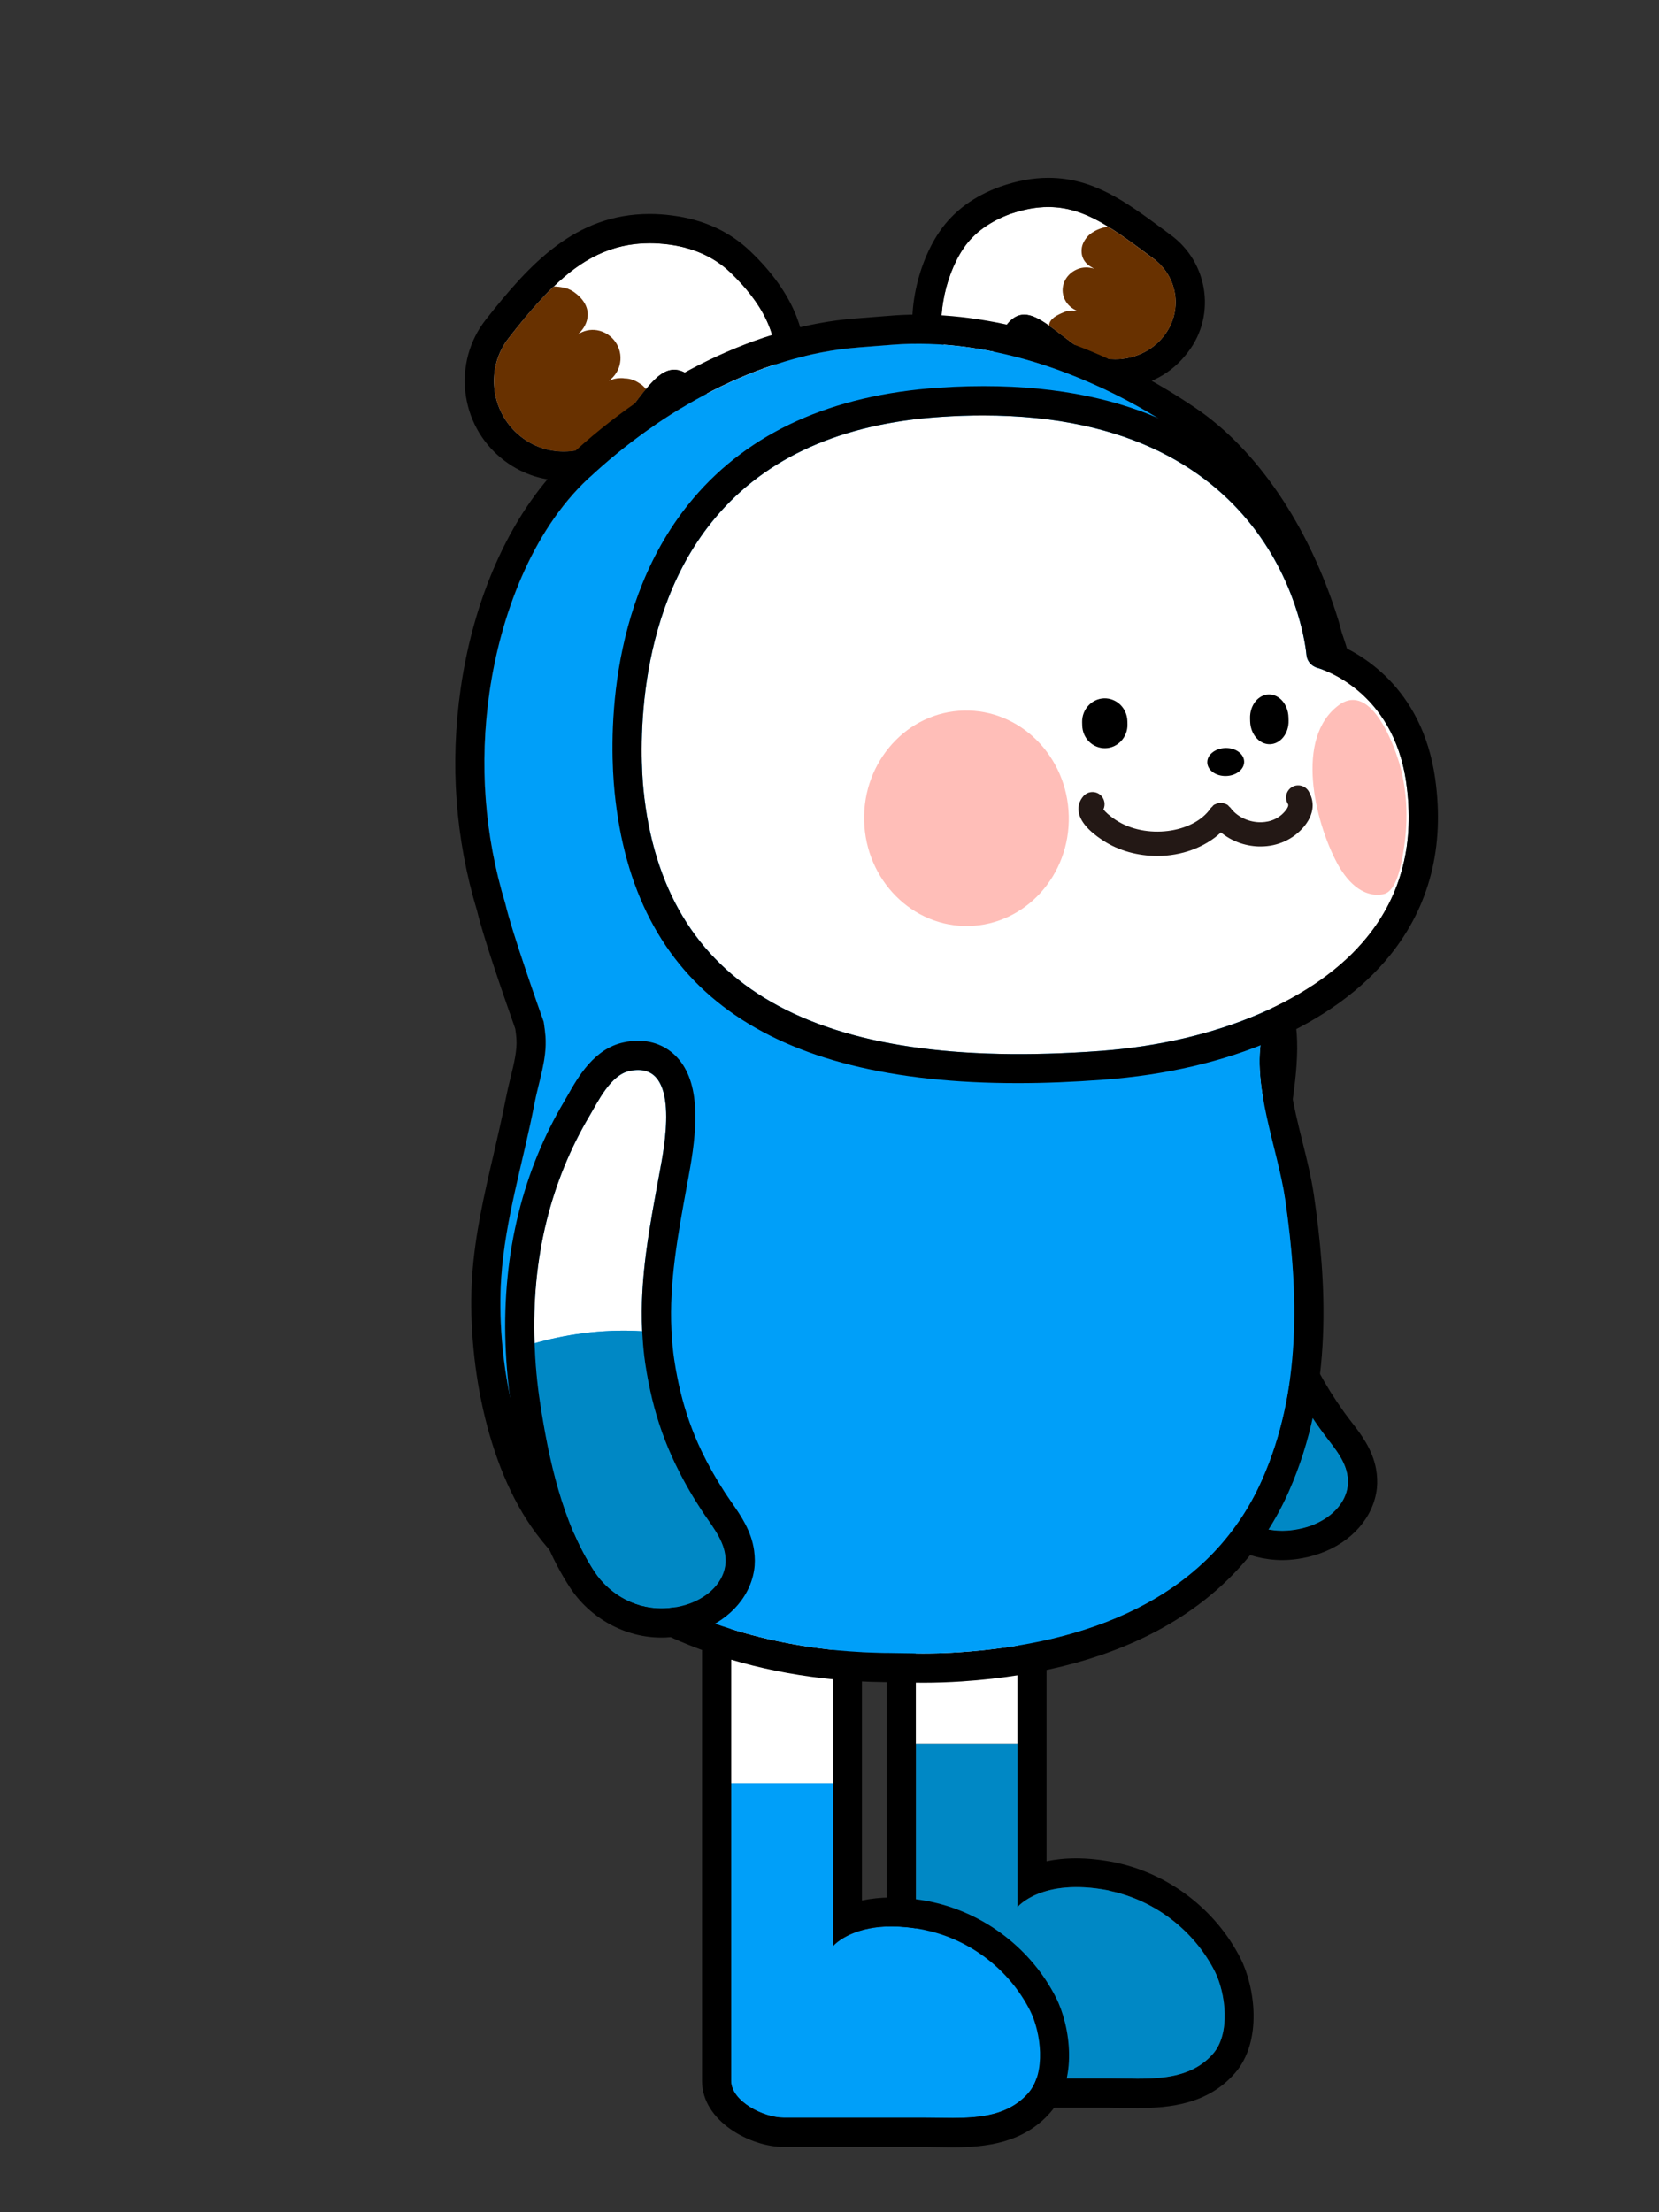 <?xml version="1.0" encoding="utf-8"?>
<!-- Generator: Adobe Illustrator 24.1.1, SVG Export Plug-In . SVG Version: 6.00 Build 0)  -->
<svg version="1.1" id="Layer_1" xmlns="http://www.w3.org/2000/svg" xmlns:xlink="http://www.w3.org/1999/xlink" x="0px" y="0px"
	 viewBox="0 0 180 240" style="enable-background:new 0 0 180 240;" xml:space="preserve">
<rect x="0" y="0" width="180" height="240" fill="#333333" stroke="none"/>
<g>
	<path d="M106.58,157c2.1,0,3.81,1.7,3.81,3.8v28.39v17.7c0,0,1.75-2.16,6.38-2.16c1.01,0,2.17,0.1,3.47,0.36
		c0.04,0.01,0.27,0.06,0.27,0.06c4.83,1.05,9.04,4.29,11.28,8.7c1.21,2.39,1.74,6.76-0.16,8.95c-2.1,2.41-5.21,2.71-8.22,2.71
		c-0.99,0-1.97-0.03-2.9-0.03h-12.69h-2.75c-2.21,0-5.7-1.79-5.7-3.99v-32.3h0V160.8C99.37,158.7,104.49,157,106.58,157
		 M106.58,153.84c-2.2,0-10.38,1.74-10.38,6.97v28.39l0,32.3c0,4.37,5.25,7.16,8.86,7.16h2.75h12.69c0.44,0,0.89,0.01,1.35,0.02
		c0.51,0.01,1.02,0.02,1.54,0.02c3.61,0,7.68-0.45,10.6-3.79c3.02-3.46,2.17-9.37,0.6-12.46c-2.67-5.24-7.68-9.11-13.43-10.36
		l-0.26-0.06c-1.49-0.29-2.86-0.43-4.14-0.43c-1.21,0-2.28,0.12-3.21,0.32v-12.7V160.8C113.55,156.96,110.43,153.84,106.58,153.84
		L106.58,153.84z"/>
	<path style="fill:#FFFFFF;" d="M110.39,160.81v28.38H99.37v-28.38c0-2.11,5.11-3.82,7.22-3.82
		C108.68,156.99,110.39,158.7,110.39,160.81z"/>
	<path style="fill-rule:evenodd;clip-rule:evenodd;fill:#0088C5;" d="M131.6,222.82c-2.79,3.19-7.33,2.66-11.09,2.66h-15.44
		c-2.21,0-5.69-1.79-5.69-3.98v-32.31h11.02v17.71c0,0,2.61-3.22,9.86-1.82c0.03,0.03,0.26,0.08,0.26,0.08
		c4.82,1.05,9.04,4.3,11.28,8.7C133,216.25,133.53,220.63,131.6,222.82z"/>
</g>
<g>
	<path style="fill:#FFFFFF;" d="M90.36,165.08v28.38H79.32v-28.38c0-2.11,5.14-3.82,7.22-3.82
		C88.65,161.26,90.36,162.97,90.36,165.08z"/>
	<path style="fill-rule:evenodd;clip-rule:evenodd;fill:#009FF9;" d="M111.58,227.06c-2.79,3.21-7.35,2.69-11.12,2.69H85.04
		c-2.21,0-5.72-1.79-5.72-4.01v-32.28h11.04v17.71c0,0,2.61-3.21,9.83-1.82c0.05,0.03,0.26,0.08,0.26,0.08
		c4.85,1.03,9.04,4.3,11.28,8.7C112.95,220.5,113.5,224.87,111.58,227.06z"/>
	<path d="M86.55,161.26c2.1,0,3.81,1.7,3.81,3.8v28.39v17.7c0,0,1.75-2.16,6.38-2.16c1.01,0,2.17,0.1,3.47,0.36
		c0.04,0.01,0.27,0.06,0.27,0.06c4.83,1.05,9.04,4.29,11.28,8.7c1.21,2.39,1.74,6.76-0.16,8.95c-2.1,2.41-5.2,2.71-8.21,2.71
		c-0.99,0-1.97-0.03-2.9-0.03H87.78h-2.75c-2.21,0-5.7-1.79-5.7-3.99v-32.3h0v-28.39C79.33,162.96,84.45,161.26,86.55,161.26
		 M86.55,158.1c-2.2,0-10.38,1.74-10.38,6.97v28.39l0,32.3c0,4.37,5.25,7.16,8.86,7.16h2.75h12.69c0.44,0,0.89,0.01,1.35,0.02
		c0.51,0.01,1.03,0.02,1.55,0.02c3.6,0,7.68-0.45,10.6-3.79c3.02-3.47,2.17-9.37,0.6-12.46c-2.66-5.24-7.68-9.11-13.43-10.36
		l-0.22-0.05c-1.53-0.3-2.9-0.44-4.18-0.44c-1.21,0-2.28,0.12-3.22,0.32v-12.7v-28.39C93.52,161.23,90.39,158.1,86.55,158.1
		L86.55,158.1z"/>
</g>
<g>
	<path style="fill:#FFFFFF;" d="M136.07,136.11c-0.56-5.8,0.28-11.39,1.09-17.37c0.36-2.65,1.83-12.25-3.79-10.77
		c-2.03,0.54-3.24,3.42-4.13,5.09c-1.93,3.64-3.29,7.52-4.08,11.49c-0.89,4.45-1.07,8.96-0.7,13.42
		C127.44,136.96,131.53,136.04,136.07,136.11z"/>
	<path style="fill:#0088C5;" d="M143.33,155.12c-0.04-0.06-0.09-0.12-0.13-0.18c-1.13-1.58-2.08-3.11-2.91-4.66
		c-1.18-2.21-2.1-4.45-2.81-6.89c-0.35-1.2-0.66-2.45-0.92-3.78c-0.24-1.18-0.38-2.34-0.49-3.5c-4.54-0.07-8.63,0.85-11.61,1.86
		c0.18,2.16,0.48,4.31,0.9,6.43c1.21,6.04,3.03,12.89,6.72,18.01c1.8,2.49,4.91,4.05,8.19,3.6c0.68-0.09,1.34-0.25,1.9-0.45
		c2.06-0.74,3.85-2.31,4.08-4.43c0.05-0.42,0.01-0.82-0.07-1.21C145.85,158.1,144.39,156.62,143.33,155.12z"/>
	<path d="M134.45,107.82c4.32,0,3.03,8.46,2.7,10.92c-0.81,5.99-1.65,11.57-1.09,17.37c0.11,1.16,0.26,2.32,0.49,3.5
		c0.26,1.32,0.57,2.57,0.92,3.78c0.71,2.44,1.63,4.68,2.81,6.89c0.83,1.55,1.78,3.08,2.91,4.66c0.04,0.06,0.09,0.12,0.13,0.18
		c1.06,1.5,2.52,2.98,2.86,4.79c0.07,0.39,0.11,0.79,0.07,1.21c-0.23,2.13-2.02,3.7-4.08,4.43c-0.57,0.2-1.22,0.36-1.9,0.45
		c-0.38,0.05-0.75,0.08-1.13,0.08c-2.85,0-5.48-1.47-7.06-3.68c-3.69-5.11-5.51-11.96-6.72-18.01c-0.43-2.12-0.72-4.27-0.9-6.43
		c-0.37-4.46-0.19-8.98,0.7-13.42c0.79-3.97,2.16-7.85,4.08-11.49c0.89-1.67,2.09-4.56,4.13-5.09
		C133.76,107.87,134.13,107.82,134.45,107.82 M134.45,104.66c-0.61,0-1.24,0.09-1.89,0.26c-3.15,0.83-4.74,3.96-5.79,6.03
		l-0.33,0.64c-2.05,3.87-3.52,8.02-4.39,12.35c-0.91,4.53-1.16,9.35-0.75,14.3c0.19,2.31,0.51,4.59,0.95,6.79
		c1.19,5.92,3.09,13.46,7.26,19.23c2.25,3.12,5.85,4.99,9.63,4.99c0.52,0,1.04-0.04,1.55-0.11c0.88-0.12,1.76-0.33,2.53-0.61
		c3.46-1.23,5.82-3.94,6.17-7.07c0.07-0.68,0.04-1.38-0.1-2.14c-0.4-2.13-1.66-3.77-2.68-5.08c-0.24-0.32-0.49-0.63-0.71-0.94
		l-0.14-0.2c-1.02-1.43-1.9-2.84-2.69-4.31c-1.08-2.01-1.91-4.06-2.56-6.28c-0.32-1.11-0.6-2.25-0.85-3.51
		c-0.19-0.93-0.33-1.94-0.45-3.19c-0.49-5.12,0.2-10.24,0.94-15.66l0.13-0.99l0.03-0.23c0.62-4.52,0.92-9.51-1.55-12.34
		C137.68,105.34,136.15,104.66,134.45,104.66L134.45,104.66z"/>
</g>
<g>
	<path style="fill:#FFFFFF;" d="M125.07,27.99c-4.16-3.06-7.27-5.53-11.33-5.53c-1.26,0-2.61,0.24-4.14,0.76
		c-2.06,0.76-3.87,1.95-5.06,3.72c-2.08,3.03-3.27,8.54-1.66,11.94c0.24,0.47,0.58,0.61,1.03,0.61c0.69,0,1.58-0.37,2.58-0.53
		c1.95-0.34,1.4-2.13,2.82-3.82c0.58-0.71,1.19-1,1.82-1c1.55,0,3.37,1.79,5.88,3.58c1.19,0.87,2.58,1.26,3.98,1.26
		c1.95,0,3.9-0.82,5.19-2.4C128.39,33.89,127.89,30.04,125.07,27.99z"/>
	<path d="M130.66,31.65c-0.32-2.48-1.63-4.72-3.72-6.22l-0.32-0.24l-0.5-0.37c-4.03-2.98-7.54-5.53-12.39-5.53
		c-1.66,0-3.37,0.32-5.19,0.95c-2.87,1.03-5.11,2.69-6.61,4.9c-2.64,3.85-4.06,10.54-1.9,15.07c0.71,1.53,2.16,2.42,3.87,2.42
		c0.79,0,1.55-0.18,2.21-0.37c0.29-0.08,0.58-0.16,0.92-0.21c2.98-0.5,3.79-2.79,4.19-3.87c0.11-0.26,0.18-0.45,0.26-0.63
		c0.53,0.34,1.26,0.92,1.84,1.37c0.16,0.11,0.32,0.24,0.47,0.34c0.42,0.34,0.9,0.69,1.37,1.03c1.66,1.21,3.69,1.84,5.8,1.84
		c3,0,5.8-1.29,7.64-3.56C130.26,36.61,130.97,34.16,130.66,31.65z M126.18,36.58c-1.29,1.58-3.24,2.4-5.19,2.4
		c-1.4,0-2.79-0.4-3.98-1.26c-1.21-0.87-2.27-1.74-3.19-2.4c-1-0.71-1.87-1.19-2.69-1.19c-0.63,0-1.24,0.29-1.82,1
		c-1.42,1.69-0.87,3.48-2.82,3.82c-1,0.16-1.9,0.53-2.58,0.53c-0.45,0-0.79-0.13-1.03-0.61c-1.61-3.4-0.42-8.91,1.66-11.94
		c1.19-1.77,3-2.95,5.06-3.72c1.53-0.53,2.87-0.76,4.14-0.76c2.35,0,4.37,0.82,6.46,2.11c1.53,0.92,3.11,2.13,4.88,3.43
		C127.89,30.04,128.39,33.89,126.18,36.58z"/>
	<path style="fill:#683100;" d="M126.18,36.58c-1.29,1.58-3.24,2.4-5.19,2.4c-1.4,0-2.79-0.4-3.98-1.26
		c-1.21-0.87-2.27-1.74-3.19-2.4c0.05-0.74,0.84-1.13,1.61-1.45c0.47-0.21,1-0.21,1.48-0.13c-0.61-0.24-1.13-0.69-1.4-1.29
		c-0.58-1.26,0.05-2.69,1.37-3.24c0.61-0.26,1.26-0.24,1.87-0.05c-0.55-0.26-1.05-0.63-1.27-1.21c-0.11-0.26-0.13-0.53-0.13-0.76
		c0-0.53,0.21-1,0.58-1.45c0,0,0.58-0.84,2.27-1.16c1.53,0.92,3.11,2.13,4.88,3.43C127.89,30.04,128.39,33.89,126.18,36.58z"/>
</g>
<g>
	<path style="fill:#FFFFFF;" d="M84.01,40.95c-0.29,1.58-2.87,2.98-4.8,3.11h-0.26c-2.03,0-1.98-1.61-3.98-3.19
		c-0.66-0.53-1.26-0.76-1.82-0.76c-1.98,0-3.56,2.87-6.09,6.03c-1.5,1.87-3.69,2.85-5.9,2.85c-1.66,0-3.35-0.55-4.74-1.69
		c-3.24-2.64-3.79-7.41-1.21-10.67c4.56-5.8,8.67-10.25,15.28-10.25c0.66,0,1.32,0.05,2,0.13c2.53,0.32,4.9,1.26,6.77,3.06
		C82.46,32.65,84.85,36.4,84.01,40.95z"/>
	<path style="fill:#683100;" d="M70.1,42.22c-0.92,1.08-1.87,2.48-3.03,3.93c-1.5,1.87-3.69,2.85-5.9,2.85
		c-1.66,0-3.35-0.55-4.74-1.69c-3.24-2.64-3.79-7.41-1.21-10.67c1.61-2.08,3.19-3.95,4.85-5.56h0.03c0.16,0,0.29,0,0.45,0.03
		c0.03,0,0.05,0,0.05,0c0.4,0.05,0.74,0.13,1,0.21c0.11,0.05,0.21,0.11,0.29,0.13c0.18,0.11,0.34,0.18,0.5,0.32
		c0.08,0.05,0.13,0.11,0.21,0.16c0.03,0,0.03,0.03,0.03,0.03c0.76,0.63,1.27,1.53,1.11,2.53c-0.13,0.74-0.53,1.34-1.05,1.79
		c0.61-0.4,1.34-0.58,2.11-0.45c1.63,0.29,2.77,1.87,2.48,3.53c-0.13,0.82-0.61,1.5-1.21,1.95c0.4-0.18,0.82-0.29,1.26-0.29h0.05
		c0.11,0,0.26,0,0.37,0.03c0.76,0,1.34,0.32,1.77,0.63c0.11,0.05,0.18,0.13,0.24,0.18C69.91,42.01,70.04,42.14,70.1,42.22z"/>
	<path d="M81.45,27.3c-2.27-2.19-5.14-3.5-8.56-3.93c-0.82-0.11-1.61-0.16-2.4-0.16c-8.09,0-13.02,5.43-17.76,11.44
		c-3.66,4.64-2.87,11.41,1.71,15.1c1.9,1.55,4.27,2.4,6.72,2.4c3.27,0,6.32-1.48,8.35-4.03c0.61-0.74,1.16-1.48,1.66-2.16
		c0.63-0.84,1.45-1.92,2-2.48c0.37,0.34,0.63,0.66,0.92,1.05c0.76,1,2.03,2.69,4.85,2.69c0.13,0,0.29,0,0.45-0.03
		c2.74-0.16,7.06-2.08,7.72-5.69C88.04,36.58,86.12,31.78,81.45,27.3z M84.01,40.95c-0.29,1.58-2.87,2.98-4.8,3.11h-0.26
		c-2.03,0-1.98-1.61-3.98-3.19c-0.66-0.53-1.26-0.76-1.82-0.76c-1.08,0-2.03,0.84-3.06,2.11c-0.92,1.08-1.87,2.48-3.03,3.93
		c-1.5,1.87-3.69,2.85-5.9,2.85c-1.66,0-3.35-0.55-4.74-1.69c-3.24-2.64-3.79-7.41-1.21-10.67c1.61-2.08,3.19-3.95,4.85-5.56h0.03
		c2.95-2.87,6.17-4.69,10.41-4.69c0.66,0,1.32,0.05,2,0.13c2.53,0.32,4.9,1.26,6.77,3.06C82.46,32.65,84.85,36.4,84.01,40.95z"/>
</g>
<g>
	<path d="M99.61,37.29c9.89,0,20.15,4.03,28.33,9.56c6.98,4.72,11.73,13.25,14.2,21.18c0.15,0.48,0.26,0.95,0.39,1.43
		c0.28,0.81,0.54,1.62,0.78,2.43c2.81,9.65,1.13,18.04-1.55,27.61c-0.58,2.08-4.76,12.23-4.82,12.72
		c-1.2,5.57,1.69,12.39,2.48,17.88c1.48,10.22,1.77,20.77-2.5,30.42c-5.82,13.15-19.36,17.82-32.81,18.73
		c-1.32,0.09-2.65,0.13-3.98,0.13c-0.29,0-0.58,0-0.87-0.01c-0.06,0-0.13,0-0.19-0.01l-3.29-0.05c-1.62-0.02-3.3-0.11-4.91-0.27
		c-11.06-1.06-23.24-5.36-30.15-14.55c-5-6.65-6.9-17.66-6.35-25.87c0.43-6.4,2.39-12.59,3.6-18.86c0.47-2.46,1.39-4.86,1.2-7.35
		c-0.04-0.52-0.12-1.04-0.19-1.56c-0.4-1.13-3.41-9.6-4.17-12.84c-2.24-7.38-2.84-15.11-1.71-22.93
		c1.19-8.23,4.53-17.39,10.69-23.15c7.91-7.41,18.55-13.41,29.3-14.24c0,0,0.08-0.01,0.2-0.02l3.45-0.27
		C97.7,37.33,98.65,37.29,99.61,37.29 M99.61,34.13c-1.05,0-2.09,0.04-3.11,0.13l-3.44,0.27l-0.26,0.02
		c-10.4,0.8-21.78,6.3-31.15,15.08c-5.91,5.54-10.16,14.65-11.66,25.01c-1.19,8.2-0.59,16.35,1.78,24.2
		c0.65,2.71,2.6,8.42,4.14,12.78c0.05,0.37,0.1,0.7,0.12,1.04c0.1,1.27-0.26,2.71-0.63,4.23c-0.19,0.76-0.37,1.52-0.52,2.29
		c-0.39,2.01-0.87,4.07-1.33,6.07c-0.99,4.24-2.01,8.63-2.32,13.18c-0.57,8.55,1.36,20.51,6.98,27.98
		c6.53,8.69,18.34,14.45,32.38,15.8c1.65,0.16,3.43,0.26,5.17,0.28l3.29,0.05l0.18,0.01l0.92,0.01c1.4,0,2.81-0.05,4.19-0.14
		c17.78-1.19,30.05-8.32,35.49-20.6c4.94-11.16,4.05-23.05,2.73-32.15c-0.28-1.9-0.77-3.92-1.26-5.86c-0.94-3.8-1.91-7.73-1.29-10.8
		c0.18-0.52,0.91-2.38,1.57-4.04c1.67-4.23,2.88-7.33,3.23-8.59c2.61-9.31,4.69-18.56,1.54-29.35c-0.24-0.82-0.51-1.65-0.79-2.47
		l-0.12-0.45c-0.09-0.33-0.17-0.66-0.28-0.99c-3.11-9.99-8.74-18.33-15.45-22.86C120.08,37.72,109.39,34.13,99.61,34.13L99.61,34.13
		z"/>
	<path style="fill:#009FF9;" d="M141.76,99.5c2.68-9.57,4.36-17.97,1.55-27.61c-0.23-0.8-0.5-1.62-0.78-2.43
		c-0.14-0.48-0.24-0.95-0.39-1.43c-2.47-7.93-7.22-16.46-14.2-21.18c-8.97-6.07-20.43-10.32-31.18-9.44l-3.45,0.27
		c-0.12,0.01-0.2,0.02-0.2,0.02c-10.75,0.83-21.4,6.83-29.3,14.24c-6.15,5.76-9.5,14.93-10.69,23.15
		c-1.13,7.82-0.53,15.55,1.71,22.93c0.76,3.24,3.77,11.71,4.17,12.84c0.08,0.52,0.15,1.04,0.19,1.56c0.19,2.5-0.73,4.9-1.2,7.35
		c-1.2,6.27-3.17,12.46-3.6,18.86c-0.55,8.2,1.35,19.22,6.35,25.87c6.91,9.19,19.09,13.49,30.15,14.55
		c1.61,0.15,3.29,0.24,4.91,0.27l3.29,0.05c0.06,0,0.13,0,0.19,0.01c1.62,0.02,3.24-0.02,4.85-0.13
		c13.45-0.9,26.99-5.58,32.81-18.73c4.27-9.65,3.98-20.2,2.5-30.42c-0.8-5.49-3.69-12.31-2.48-17.88
		C137.01,111.73,141.18,101.58,141.76,99.5z"/>
</g>
<path style="fill:#009FF8;" d="M96.76,37.41c0,0-0.08,0-0.2,0.01L96.76,37.41z"/>
<g>
	<path style="fill-rule:evenodd;clip-rule:evenodd;fill:#FFFFFF;" d="M148.34,101.65c-5.48,6.8-16.29,11.41-28.88,12.36
		c-31.31,2.32-47.51-6.98-49.65-28.41c-0.29-3.03-1.32-18.66,7.85-29.49c5.48-6.51,13.7-10.17,24.38-10.88
		c1.61-0.11,3.14-0.16,4.61-0.16c32.39,0,35,24.88,35.1,25.98c0.05,0.66,0.53,1.21,1.16,1.4c0.34,0.08,8.25,2.35,9.67,12.49
		C153.5,91.42,152.08,97.03,148.34,101.65z"/>
	<path d="M155.72,84.49c-1.42-10.07-8.3-13.7-10.96-14.76c-0.87-5.51-6.75-30.12-42.93-27.67c-11.57,0.79-20.5,4.82-26.59,11.99
		c-9.75,11.52-9.01,27.3-8.56,31.86c2.11,21.21,16.44,31.6,43.75,31.6c2.95,0,6.03-0.13,9.25-0.37c13.68-1,25.04-5.93,31.15-13.52
		C155.11,98.3,156.75,91.87,155.72,84.49z M69.81,85.6c-0.29-3.03-1.32-18.66,7.85-29.49c5.48-6.51,13.7-10.17,24.38-10.88
		c1.61-0.11,3.14-0.16,4.61-0.16c32.39,0,35,24.88,35.1,25.98c0.05,0.66,0.53,1.21,1.16,1.4c0.34,0.08,8.25,2.35,9.67,12.49
		c0.92,6.48-0.5,12.1-4.24,16.71c-5.48,6.8-16.29,11.41-28.88,12.36C88.15,116.32,71.94,107.02,69.81,85.6z"/>
	<path style="fill-rule:evenodd;clip-rule:evenodd;fill:#FFBEB8;" d="M115.96,88.5c0.16,6.46-4.69,11.81-10.82,11.96
		c-6.13,0.15-11.22-4.97-11.38-11.42c-0.16-6.45,4.69-11.81,10.81-11.95C110.7,76.94,115.8,82.05,115.96,88.5"/>
	<path style="fill-rule:evenodd;clip-rule:evenodd;fill:#FFBEB8;" d="M151.99,83.4c-0.55-2.19-3.15-9.54-6.73-6.9
		c-4.82,3.56-2.59,12.61-0.2,17.11c0.94,1.77,2.64,3.84,5.02,3.4c1.34-0.25,1.84-2.79,2.01-3.66
		C152.76,90.08,152.81,86.64,151.99,83.4z"/>
</g>
<g>
	<path style="fill-rule:evenodd;clip-rule:evenodd;" d="M134.99,82.62c0.02,0.84-0.85,1.54-1.96,1.57
		c-1.11,0.03-2.02-0.63-2.04-1.47c-0.02-0.84,0.86-1.54,1.97-1.57S134.97,81.79,134.99,82.62"/>
	<path style="fill-rule:evenodd;clip-rule:evenodd;" d="M137.79,80.74L137.79,80.74c-1.15,0.03-2.11-1.08-2.15-2.47l-0.01-0.35
		c-0.03-1.39,0.87-2.55,2.02-2.58c1.15-0.03,2.11,1.08,2.15,2.48l0.01,0.35C139.85,79.56,138.94,80.71,137.79,80.74"/>
	<path style="fill-rule:evenodd;clip-rule:evenodd;" d="M119.93,81.17L119.93,81.17c-1.36,0.03-2.48-1.07-2.51-2.47l-0.01-0.35
		c-0.03-1.39,1.04-2.55,2.39-2.59c1.36-0.03,2.48,1.07,2.52,2.47l0.01,0.35C122.36,79.98,121.28,81.14,119.93,81.17"/>
	<path style="fill:#231815;" d="M141.98,85.83c-0.38-0.62-1.2-0.81-1.81-0.44c-0.62,0.38-0.82,1.19-0.44,1.81
		c0.05,0.08,0.15,0.25-0.29,0.79c-0.91,1.1-2.13,1.23-2.82,1.21c-1.25-0.04-2.44-0.64-3.11-1.56c-0.04-0.06-0.1-0.09-0.15-0.14
		c-0.06-0.06-0.1-0.13-0.17-0.18c-0.01-0.01-0.03-0.01-0.04-0.02c-0.08-0.05-0.17-0.08-0.26-0.11c-0.07-0.02-0.14-0.06-0.21-0.08
		c-0.09-0.02-0.18,0-0.27,0c-0.08,0-0.15-0.01-0.23,0.01c-0.08,0.02-0.14,0.06-0.22,0.09c-0.09,0.04-0.18,0.06-0.26,0.12
		c-0.01,0.01-0.02,0.01-0.03,0.02c-0.06,0.05-0.1,0.11-0.15,0.17c-0.05,0.05-0.12,0.09-0.16,0.16c-1.88,2.75-7.07,3.4-10.28,1.29
		c-0.75-0.49-1.18-0.92-1.36-1.16c0.24-0.51,0.13-1.14-0.3-1.54c-0.54-0.49-1.37-0.45-1.86,0.09c-0.42,0.46-0.61,1.06-0.53,1.67
		c0.13,1.02,1.01,2.08,2.61,3.13c1.75,1.15,3.85,1.7,5.93,1.7c2.62,0,5.15-0.92,6.9-2.55c1.12,0.92,2.56,1.47,4.09,1.52
		c0.07,0,0.15,0,0.22,0c1.86,0,3.56-0.78,4.71-2.16C142.9,87.95,142.4,86.53,141.98,85.83z"/>
</g>
<g>
	<path style="fill:#FFFFFF;" d="M69.68,144.42c-0.29-5.82,0.81-11.36,1.9-17.3c0.48-2.63,2.4-12.15-3.28-10.93
		c-2.06,0.44-3.4,3.27-4.36,4.89c-2.1,3.55-3.64,7.36-4.62,11.28c-1.1,4.4-1.49,8.9-1.33,13.37
		C61.02,144.86,65.15,144.13,69.68,144.42z"/>
	<path style="fill:#0088C5;" d="M76.05,163.74c-0.04-0.06-0.08-0.12-0.12-0.19c-1.05-1.63-1.93-3.21-2.69-4.79
		c-1.08-2.26-1.89-4.54-2.49-7.01c-0.3-1.22-0.54-2.48-0.74-3.81c-0.18-1.19-0.27-2.36-0.33-3.52c-4.53-0.29-8.66,0.44-11.68,1.31
		c0.08,2.16,0.27,4.32,0.6,6.46c0.93,6.09,2.42,13.02,5.87,18.3c1.68,2.57,4.72,4.27,8.01,3.98c0.69-0.06,1.35-0.19,1.92-0.36
		c2.09-0.64,3.95-2.12,4.29-4.24c0.07-0.42,0.04-0.82-0.01-1.21C78.42,166.84,77.03,165.29,76.05,163.74z"/>
	<path d="M69.24,116.08c4.52,0,2.8,8.57,2.34,11.04c-1.09,5.94-2.19,11.48-1.9,17.3c0.06,1.16,0.15,2.33,0.33,3.52
		c0.2,1.33,0.45,2.6,0.74,3.81c0.6,2.47,1.41,4.75,2.49,7.01c0.76,1.58,1.63,3.16,2.69,4.79c0.04,0.06,0.08,0.12,0.12,0.19
		c0.99,1.55,2.37,3.1,2.63,4.92c0.05,0.39,0.08,0.79,0.01,1.21c-0.33,2.11-2.19,3.6-4.29,4.24c-0.57,0.17-1.24,0.3-1.92,0.36
		c-0.25,0.02-0.49,0.03-0.74,0.03c-3.01,0-5.72-1.63-7.27-4.01c-3.45-5.28-4.94-12.21-5.87-18.3c-0.33-2.14-0.52-4.3-0.6-6.46
		c-0.16-4.48,0.23-8.97,1.33-13.37c0.98-3.92,2.52-7.74,4.62-11.28c0.96-1.63,2.31-4.46,4.36-4.9
		C68.64,116.11,68.95,116.08,69.24,116.08 M69.24,112.91c-0.51,0-1.05,0.06-1.59,0.18c-3.18,0.68-4.92,3.73-6.06,5.75l-0.36,0.62
		c-2.23,3.76-3.9,7.84-4.96,12.13c-1.12,4.49-1.6,9.28-1.42,14.25c0.08,2.31,0.3,4.61,0.63,6.82c0.91,5.97,2.45,13.59,6.35,19.55
		c2.19,3.36,5.99,5.45,9.92,5.45c0.34,0,0.68-0.01,1.02-0.05c0.89-0.08,1.77-0.25,2.56-0.49c3.52-1.07,6-3.67,6.49-6.77
		c0.11-0.68,0.1-1.38,0-2.14c-0.3-2.15-1.48-3.84-2.43-5.2c-0.23-0.33-0.45-0.65-0.66-0.97l-0.13-0.2
		c-0.95-1.47-1.77-2.92-2.49-4.43c-0.98-2.05-1.72-4.15-2.27-6.39c-0.27-1.12-0.5-2.28-0.69-3.54c-0.14-0.93-0.24-1.95-0.3-3.2
		c-0.25-5.14,0.68-10.22,1.67-15.6l0.18-0.98l0.04-0.23c0.84-4.55,1.37-9.59-1.06-12.51C72.59,113.64,71.01,112.91,69.24,112.91
		L69.24,112.91z"/>
</g>
</svg>
